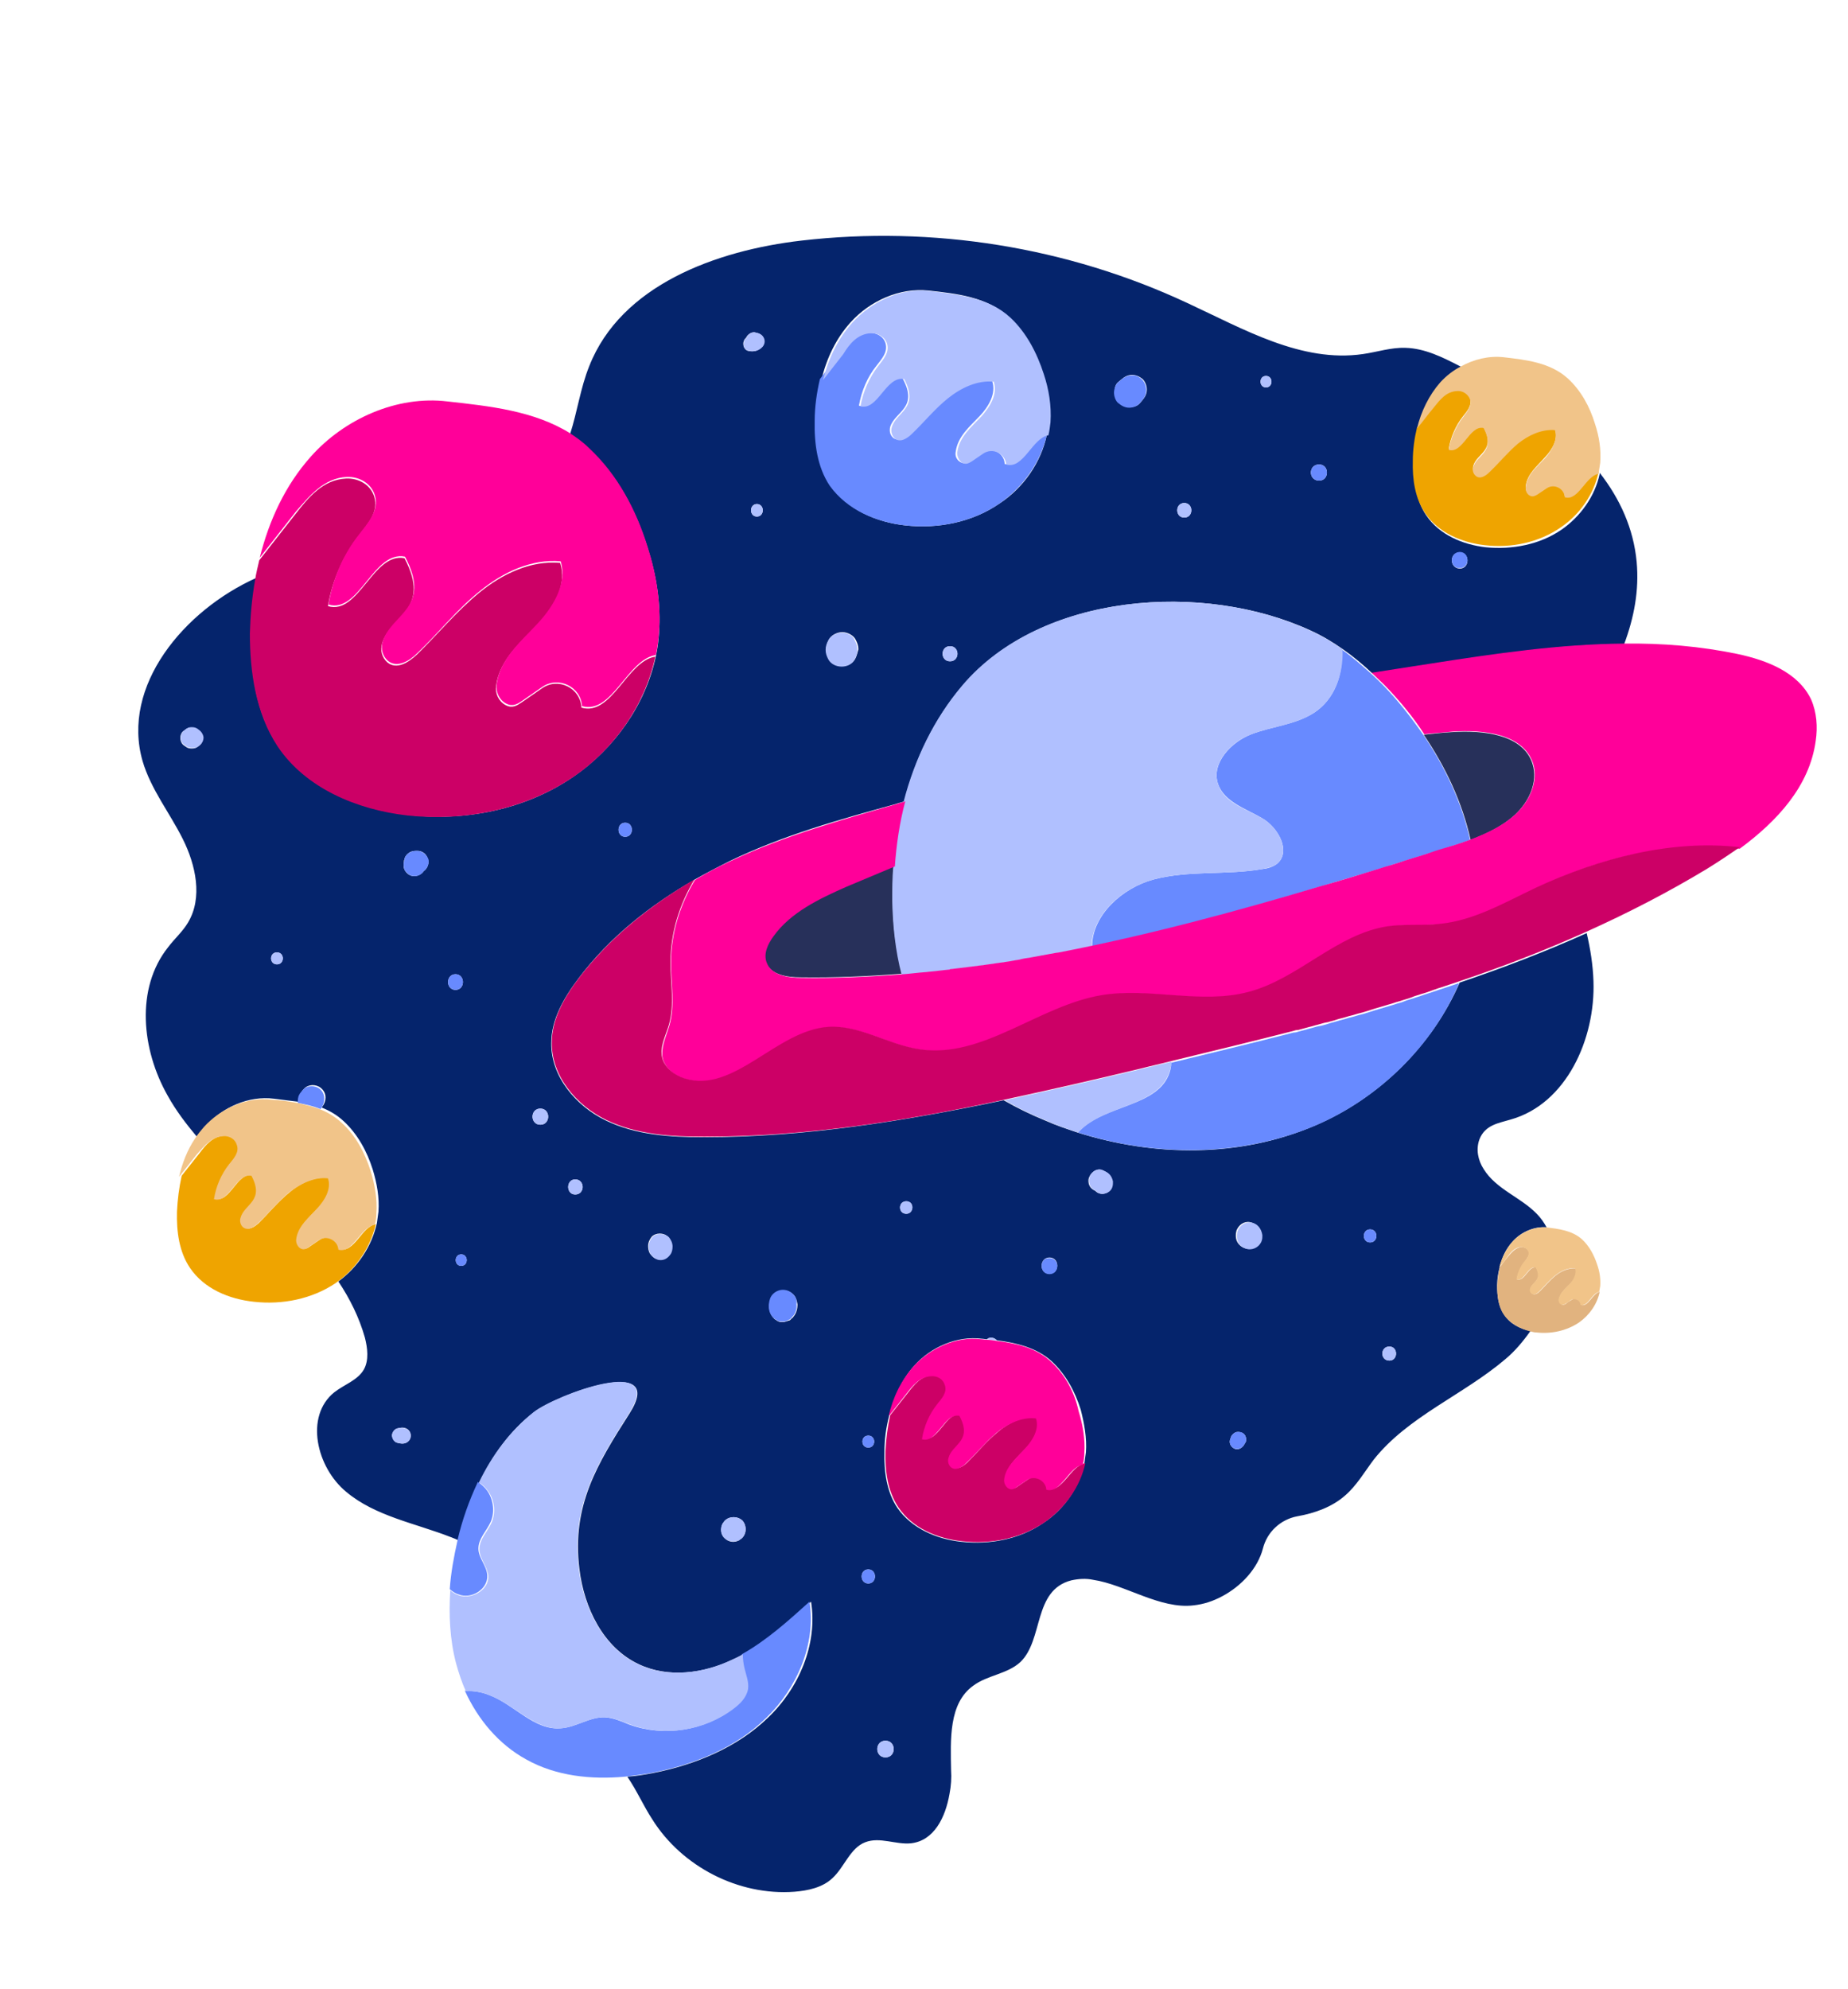 <?xml version="1.0" encoding="utf-8"?>
<!-- Generator: Adobe Illustrator 19.0.0, SVG Export Plug-In . SVG Version: 6.00 Build 0)  -->
<svg version="1.1" id="Layer_1" xmlns="http://www.w3.org/2000/svg" xmlns:xlink="http://www.w3.org/1999/xlink" x="0px" y="0px"
	 viewBox="0 0 355 382" style="enable-background:new 0 0 355 382;" xml:space="preserve">
<style type="text/css">
	.st0{fill:#27305A;}
	.st1{fill:#05246C;}
	.st2{fill:#B0C0FF;}
	.st3{fill:#688AFF;}
	.st4{fill:#FF0099;}
	.st5{fill:#CC0066;}
	.st6{fill:#E1B37F;}
	.st7{fill:#F1C489;}
	.st8{fill:#EFA400;}
</style>
<g id="XMLID_107_">
	<path id="XMLID_100_" class="st0" d="M291,156.5c2.7-2.5,4.5-6.3,3.4-9.8c-1.8-5.7-9.5-6.5-15.5-6.1c-1.8,0.1-3.6,0.3-5.4,0.5
		c4.2,6.2,7.4,13,9,20.2C285.6,160.1,288.6,158.7,291,156.5z"/>
	<path id="XMLID_99_" class="st0" d="M264.9,166.8c-3.5,1.1-7.1,2.2-10.6,3.2C257.8,169,261.4,167.9,264.9,166.8z"/>
	<path id="XMLID_98_" class="st0" d="M203.4,182.9c17-3.2,33.8-7.8,50.5-12.8c-14.6,4.3-29.2,8.4-44,11.5
		C207.7,182.1,205.5,182.5,203.4,182.9z"/>
	<path id="XMLID_97_" class="st0" d="M195.7,184.3c-0.8,0.1-1.6,0.3-2.4,0.4C194.1,184.5,194.9,184.4,195.7,184.3z"/>
	<path id="XMLID_96_" class="st0" d="M269.4,165.4c-0.8,0.3-1.6,0.5-2.5,0.8C267.8,165.9,268.6,165.7,269.4,165.4z"/>
	<path id="XMLID_95_" class="st0" d="M189.1,185.3c-0.5,0.1-1,0.1-1.5,0.2C188.1,185.4,188.6,185.4,189.1,185.3z"/>
	<path id="XMLID_94_" class="st0" d="M202.7,183c-1.6,0.3-3.3,0.6-4.9,0.9C199.4,183.7,201,183.4,202.7,183z"/>
	<path id="XMLID_93_" class="st0" d="M171.7,166.3c-3.1,1.3-6.2,2.5-9.3,3.9c-5.3,2.3-10.7,4.9-14,9.5c-1.1,1.5-1.9,3.4-1.3,5.1
		c0.9,2.4,4.1,2.9,6.7,2.9c6.5,0.1,13-0.2,19.5-0.7c-1.2-4.6-1.8-9.4-1.8-14.2C171.5,170.7,171.5,168.5,171.7,166.3z"/>
	<path id="XMLID_166_" class="st1" d="M252.5,216.2c-14.3,6.1-30.6,6-45.5,1.3c-2.1-0.7-4.2-1.4-6.2-2.3c-2.7-1.1-5.4-2.4-8-3.9
		c-19,4-38.2,7.1-57.6,7.1c-6.4,0-13-0.4-18.8-3.2c-5.8-2.8-10.6-8.5-10.5-14.9c0-4.6,2.5-8.8,5.3-12.5c5.9-7.8,13.6-13.9,22.1-18.8
		c2.3-1.3,4.6-2.5,7-3.7c10.2-4.9,20.9-7.9,31.8-10.9c0.5-0.2,1.1-0.3,1.6-0.5c2.1-8.1,5.7-15.8,11.2-22.2
		c15.1-17.9,46.3-20.1,66.9-10.6c2.2,1,4.2,2.2,6.2,3.6c2,1.4,3.8,2.9,5.6,4.6c3.9-0.6,7.8-1.2,11.6-1.8c12.2-1.9,24.5-3.7,36.8-3.8
		c1.9-5.1,2.9-10.3,2.4-15.8c-0.6-6.4-3.2-12.1-7.1-17.1c0,0.1,0,0.1,0,0.2c-0.9,4.3-3.7,8.2-7.3,10.7c-4.2,2.9-9.5,3.9-14.6,3.4
		c-4.4-0.5-8.9-2.4-11.4-6.1c-2-2.9-2.4-6.6-2.4-10.1c0-2.1,0.3-4.3,0.8-6.4c0.8-3.3,2.2-6.4,4.5-8.9c1.1-1.2,2.4-2.3,3.9-3.1
		c-0.1-0.1-0.3-0.1-0.4-0.2c-3.3-1.7-6.7-3.4-10.4-3.5c-2.8-0.1-5.4,0.8-8.2,1.2c-11.8,1.7-22.9-4.8-33.7-9.8
		C205,47.4,179.1,43.3,154,46.2c-16.5,1.9-34.7,8.6-40.8,24.1c-1.7,4.2-2.3,8.8-3.7,13.1c1.3,0.8,2.5,1.7,3.6,2.8
		c5.5,5,9.1,11.9,11.3,19c1.7,5.3,2.6,10.9,2.2,16.4c-0.1,1.5-0.3,3-0.6,4.4c-2,9.4-8,17.8-15.9,23.2c-9.2,6.3-20.8,8.6-31.8,7.3
		c-9.7-1.1-19.5-5.2-24.9-13.3c-4.3-6.3-5.3-14.3-5.2-22c0.1-3.4,0.4-6.8,1-10.2c-13.8,6.2-26,20.7-21.8,35.2
		c1.6,5.4,5.2,9.9,7.7,14.9c2.5,5,3.9,11.3,1,16.1c-1,1.7-2.6,3.1-3.8,4.7c-6.3,7.9-5.1,19.7-0.1,28.5c1.6,2.9,3.6,5.5,5.7,8
		c0.5-0.8,1.1-1.5,1.7-2.2c3.2-3.6,8.2-5.8,13-5.2c1.6,0.2,3.2,0.4,4.8,0.6c-0.1-0.5,0-1.1,0.3-1.6c0.2-0.3,0.4-0.6,0.7-0.9
		c0.8-0.9,2.3-0.9,3.2-0.2c1,0.8,1.2,2,0.6,3.2c-0.1,0.2-0.3,0.4-0.4,0.6c1.5,0.6,2.9,1.4,4.2,2.6c2.7,2.5,4.5,5.8,5.6,9.3
		c0.8,2.6,1.3,5.4,1.1,8.1c-0.1,0.7-0.2,1.5-0.3,2.2c-1,4.5-3.7,8.5-7.4,11.2c2.2,3.3,4,6.9,5.1,10.8c0.5,2,0.8,4.3-0.2,6.1
		c-1.2,2.1-3.8,2.9-5.7,4.4c-5.7,4.6-3.4,14.4,2.3,19.1c5.6,4.7,13.2,6,20.1,8.7c0.5,0.2,1.1,0.4,1.6,0.7c0,0,0,0,0-0.1
		c0.9-3.8,2.2-7.6,3.9-11.1c2.5-5.2,5.9-10,10.5-13.5c4.2-3.3,25.7-11.3,18.3,0.3c-6.2,9.7-11.1,17.7-9.6,29.8
		c0.9,7.5,4.6,15.1,11.4,18.3c5.7,2.7,12.5,1.8,18.1-0.9c0.7-0.3,1.4-0.7,2-1c4.8-2.7,8.9-6.4,13-10.1c1.3,8.1-2.3,16.6-8.3,22.3
		c-5.9,5.7-13.9,9-22,10.6c-1.6,0.3-3.3,0.6-5,0.7c1.8,2.6,3.1,5.6,4.8,8.2c5.7,9.1,16.6,14.7,27.3,13.9c2.6-0.2,5.4-0.8,7.3-2.6
		c2.3-2.1,3.4-5.8,6.3-6.9c2.8-1.1,5.9,0.5,8.8,0.2c4.4-0.5,6.6-4.9,7.4-9.5c0.3-1.5,0.4-3.1,0.3-4.5c-0.1-5.9-0.5-12.9,4.3-16.3
		c2.7-2,6.5-2.2,9-4.5c4.5-4.3,2.4-13.8,9.8-15.7c1.4-0.3,2.8-0.4,4.2-0.1c6.1,0.9,12.9,5.7,19.3,4.9c1.9-0.2,3.7-0.8,5.4-1.7
		c3.8-2,6.9-5.4,7.9-9.2c0.8-3.2,3.4-5.6,6.6-6.2c3.4-0.6,6.7-1.8,9.2-4c2.2-1.9,3.7-4.5,5.5-6.9c6.6-8.3,17.2-12.4,25.3-19.3
		c1.8-1.5,3.4-3.4,4.8-5.4c-2-0.4-4-1.4-5.1-3.2c-1.1-1.6-1.3-3.6-1.3-5.6c0-1.2,0.2-2.4,0.5-3.5c0.4-1.8,1.2-3.5,2.5-4.9
		c1.6-1.8,4.1-2.9,6.5-2.7c-0.5-0.9-1.1-1.8-1.9-2.6c-3.1-3.2-7.8-4.7-10.2-8.6c-1.1-1.7-1.5-3.8-0.8-5.7c1.1-2.8,3.7-3.1,6-3.8
		c10.7-3,16.3-15.5,15.9-26.6c-0.1-3.1-0.6-6.2-1.3-9.2c-8,3.6-16.1,6.7-24.4,9.5C275.1,200.9,264.8,211,252.5,216.2z M280.4,106.1
		c2,0,2,3.1,0,3.1C278.4,109.1,278.4,106.1,280.4,106.1z M253.4,89.2c2,0,2,3.1,0,3.1C251.3,92.3,251.3,89.2,253.4,89.2z
		 M243.2,72.2c1.4,0,1.4,2.2,0,2.2C241.8,74.4,241.8,72.2,243.2,72.2z M227.5,96.6c1.8,0,1.8,2.8,0,2.8
		C225.7,99.4,225.7,96.6,227.5,96.6z M164.3,126.5c-1,1.9-4.2,1.9-5.1,0c-0.3-0.6-0.5-1.1-0.5-1.8c0-0.7,0.2-1.2,0.5-1.8
		c0.4-0.9,1.6-1.5,2.6-1.5c1,0,2.2,0.6,2.6,1.5c0.3,0.6,0.5,1.1,0.5,1.8C164.7,125.4,164.6,125.9,164.3,126.5z M182.5,127
		c-1.9,0-1.9-2.9,0-2.9C184.4,124.1,184.4,127,182.5,127z M214.9,73.3c0.2-0.2,0.4-0.3,0.6-0.5c0.6-0.5,1.2-0.8,2-0.8
		c0.7,0,1.4,0.3,2,0.8c0.5,0.5,0.8,1.3,0.8,2c0,0.8-0.3,1.4-0.8,2c-0.2,0.2-0.3,0.4-0.5,0.6c-0.5,0.6-1.3,0.8-2,0.8
		c-0.8,0-1.5-0.3-2-0.8c-0.5-0.5-0.8-1.3-0.8-2C214,74.7,214.3,73.7,214.9,73.3z M156.8,80.9c0.1-2.7,0.4-5.4,1-8
		c1-4.1,2.8-7.9,5.6-11c3.7-4.1,9.4-6.7,15-6.1c5.4,0.6,11.2,1.2,15.4,5.1c3.1,2.9,5.2,6.8,6.4,10.8c0.9,3,1.5,6.2,1.3,9.3
		c-0.1,0.8-0.2,1.7-0.4,2.5c-1.1,5.3-4.5,10.2-9.1,13.2c-5.2,3.6-11.8,4.9-18.1,4.2c-5.5-0.6-11.1-3-14.2-7.6
		C157.3,89.8,156.7,85.2,156.8,80.9z M145.4,99.2c-1.5,0-1.5-2.4,0-2.4C146.9,96.8,146.9,99.2,145.4,99.2z M142.8,65.8
		c0.1-0.4,0.2-0.7,0.5-0.9c0.3-0.7,1.2-1.3,1.9-1c0.1,0,0.2,0.1,0.4,0.1c1.2,0.4,1.6,1.8,0.7,2.7c-0.7,0.7-1.6,0.9-2.5,0.7
		C143.1,67.3,142.7,66.5,142.8,65.8z M120.1,158c1.7,0,1.7,2.7,0,2.7C118.4,160.7,118.4,158,120.1,158z M38,143.4
		C38,143.4,38,143.5,38,143.4c-0.5,0.4-1.2,0.4-1.7,0.3c-0.4-0.1-0.6-0.3-0.9-0.5c-1-0.6-1-2.4,0-2.9c0.2-0.2,0.5-0.4,0.8-0.5
		c0.4-0.1,1.2-0.1,1.6,0.2c0,0,0.1,0,0.1,0.1c0.6,0.4,1,0.9,1,1.7C39,142.5,38.6,143,38,143.4z M53.2,185.2c-1.5,0-1.5-2.3,0-2.3
		C54.7,182.9,54.7,185.2,53.2,185.2z M76.9,277.2c-0.2,0-0.4-0.1-0.5-0.1c-0.6-0.1-1-0.8-1.1-1.4c0-0.6,0.5-1.3,1.1-1.4
		c0.2,0,0.4-0.1,0.5-0.1c1-0.2,2,0.4,2,1.5C78.9,276.8,77.9,277.4,76.9,277.2z M81.4,167.3c-0.5,0.7-1.4,1.1-2.3,0.9
		c-0.5-0.1-1-0.5-1.3-1c-0.3-0.5-0.3-1.1-0.2-1.7c0-0.2,0-0.3,0.1-0.5c0.1-0.7,0.9-1.4,1.5-1.5c0.3-0.1,0.7-0.1,1-0.1
		c1,0,1.8,0.7,2,1.6C82.5,165.8,82.1,166.8,81.4,167.3z M87.5,187.1c1.9,0,1.9,3,0,3C85.6,190.1,85.6,187.1,87.5,187.1z M88.6,243.1
		c-1.4,0-1.4-2.2,0-2.2C90,240.9,90,243.1,88.6,243.1z M103.8,216c-2,0-2-3.1,0-3.1C105.8,212.9,105.8,216,103.8,216z M110.5,229.4
		c-1.8,0-1.8-2.9,0-2.9C112.4,226.5,112.4,229.4,110.5,229.4z M128.7,240.8c-0.5,0.6-1.1,1.1-1.9,1.1c-0.8,0-1.4-0.4-1.9-1.1
		c-0.3-0.4-0.4-1-0.4-1.5c0-0.7,0.3-1.3,0.7-1.8c0.8-0.8,2.3-0.8,3.1,0c0.4,0.5,0.7,1.1,0.7,1.8C129.1,239.9,129,240.4,128.7,240.8z
		 M142.1,295.7c0,0-0.1,0-0.1,0.1c-0.9,0.5-2,0.4-2.8-0.4c-0.8-0.7-0.8-1.9-0.4-2.8l0.1-0.1c0.7-1.3,2.6-1.5,3.7-0.5
		C143.6,293.1,143.4,295,142.1,295.7z M152.4,252.9c-0.1,0.1-0.1,0.2-0.2,0.2c0,0,0,0,0,0c-0.1,0.1-0.1,0.1-0.2,0.2
		c-0.1,0.1-0.1,0.1-0.2,0.2c-0.1,0.1-0.2,0.1-0.3,0.1c-0.1,0-0.1,0.1-0.2,0.1c-0.1,0-0.2,0-0.3,0.1c-0.1,0-0.2,0-0.3,0.1
		c-0.1,0-0.2,0-0.2,0c-0.1,0-0.2,0-0.3,0c-0.1,0-0.1,0-0.2,0c-0.1,0-0.2,0-0.4-0.1c-0.1,0-0.1-0.1-0.2-0.1c-0.1,0-0.2-0.1-0.3-0.2
		c-0.1,0-0.1-0.1-0.2-0.1c-0.1-0.1-0.2-0.1-0.2-0.2c0,0,0,0,0,0c-0.1-0.1-0.1-0.1-0.2-0.2c-0.6-0.7-0.8-1.6-0.7-2.5
		c0.1-0.7,0.3-1.3,0.8-1.9c0.5-0.5,1.2-0.7,1.9-0.8c0.7,0,1.4,0.3,1.9,0.8c0.5,0.5,0.7,1.2,0.8,1.9
		C153.2,251.3,153,252.2,152.4,252.9z M166.8,275.7c1.5,0,1.5,2.3,0,2.3C165.3,278,165.3,275.7,166.8,275.7z M166.8,304.1
		c-1.7,0-1.7-2.7,0-2.7C168.5,301.4,168.5,304.1,166.8,304.1z M201.6,241.5c2,0,2,3.1,0,3.1C199.6,244.7,199.6,241.5,201.6,241.5z
		 M174.1,230.7c1.6,0,1.5,2.4,0,2.4C172.5,233.1,172.5,230.7,174.1,230.7z M170.1,337.5c-2.1,0-2.1-3.2,0-3.2
		C172.2,334.3,172.2,337.5,170.1,337.5z M208.6,278.9c-0.1,0.7-0.2,1.5-0.3,2.2c-1,4.6-3.9,8.8-7.9,11.4c-4.5,3.1-10.2,4.2-15.7,3.6
		c-4.8-0.5-9.6-2.6-12.3-6.5c-2.1-3.1-2.6-7.1-2.5-10.8c0-2.3,0.3-4.6,0.9-6.9c0.9-3.5,2.4-6.9,4.8-9.6c3.2-3.6,8.2-5.8,13-5.2
		c0.3,0,0.7,0.1,1,0.1c0.2-0.2,0.5-0.3,0.8-0.3c0.5,0,0.8,0.2,1.1,0.5c3.8,0.5,7.6,1.4,10.5,4c2.7,2.5,4.5,5.8,5.6,9.3
		C208.3,273.4,208.8,276.2,208.6,278.9z M213.6,227.9c-0.3,1.3-2.2,1.9-3.2,0.8c0,0,0,0,0,0c-0.9-0.4-1.4-1.1-1.3-2.2
		c0.2-1.1,1.4-2.2,2.6-1.8c0.1,0.1,0.3,0.1,0.4,0.2c0.9,0.4,1.4,1,1.5,2C213.7,227.2,213.7,227.6,213.6,227.9z M239.2,277.1
		c-0.1,0.2-0.2,0.3-0.3,0.5c-0.5,0.7-1.4,1-2.1,0.4c-0.6-0.5-0.7-1.2-0.4-1.8c0.1-0.5,0.5-0.9,0.9-1.1c0.2-0.1,0.4-0.1,0.7-0.1
		c0.5,0.1,0.9,0.2,1.2,0.7C239.4,276.1,239.5,276.7,239.2,277.1z M242.2,238.1c-0.3,1.2-1.5,1.9-2.7,1.7c-1.2-0.2-2.1-1.2-2.1-2.4
		c0,0,0,0,0,0c0-0.3,0-0.6,0.1-0.9c0,0,0,0,0-0.1c0,0,0,0,0,0c0,0,0,0,0,0c0.4-1.1,1.4-1.9,2.6-1.7c1.2,0.2,2.1,1.2,2.1,2.4
		C242.4,237.5,242.3,237.8,242.2,238.1z M263.2,238.6c-1.6,0-1.6-2.5,0-2.5C264.8,236.1,264.8,238.6,263.2,238.6z M266.9,261.3
		c-1.8,0-1.8-2.7,0-2.7C268.6,258.6,268.6,261.3,266.9,261.3z"/>
	<path id="XMLID_58_" class="st2" d="M207.1,217.5c0.1-0.1,0.1-0.1,0.2-0.2c4.9-5.2,15.3-4.7,17.4-11.6c0.2-0.6,0.3-1.2,0.3-1.8
		c-1.9,0.5-3.8,0.9-5.7,1.4c-8.7,2.1-17.5,4.1-26.3,6c2.6,1.5,5.2,2.8,8,3.9C202.9,216.1,205,216.8,207.1,217.5z"/>
	<path id="XMLID_57_" class="st3" d="M207.3,217.3c-0.1,0.1-0.1,0.1-0.2,0.2c14.8,4.7,31.2,4.7,45.5-1.3
		c12.2-5.2,22.6-15.3,27.7-27.4c-1.2,0.4-2.4,0.8-3.6,1.2c-0.4,0.1-0.8,0.3-1.2,0.4c-0.8,0.3-1.6,0.5-2.4,0.8
		c-0.5,0.2-1,0.3-1.5,0.5c-0.7,0.2-1.4,0.4-2.1,0.7c-0.5,0.2-1.1,0.3-1.6,0.5c-0.7,0.2-1.3,0.4-2,0.6c-0.6,0.2-1.1,0.3-1.7,0.5
		c-0.6,0.2-1.3,0.4-1.9,0.6c-0.6,0.2-1.2,0.3-1.8,0.5c-0.6,0.2-1.2,0.3-1.8,0.5c-0.6,0.2-1.2,0.3-1.8,0.5c-0.6,0.2-1.2,0.3-1.7,0.5
		c-0.7,0.2-1.3,0.4-2,0.5c-0.5,0.1-1,0.3-1.5,0.4c-0.7,0.2-1.5,0.4-2.2,0.6c-0.3,0.1-0.6,0.2-1,0.2c-7.8,2-15.7,3.9-23.5,5.8
		c0,0.6-0.1,1.2-0.3,1.8C222.6,212.6,212.2,212.1,207.3,217.3z"/>
	<path id="XMLID_56_" class="st3" d="M252.4,136.9c-3.6,2.3-8.1,2.6-12,4.1s-7.8,5.6-6.4,9.6c1.2,3.4,5.3,4.7,8.4,6.5
		c3.2,1.8,5.7,6.5,2.9,8.8c-0.8,0.6-1.8,0.9-2.8,1c-6.9,1.2-14.1,0.2-20.9,2c-6,1.6-11.8,6.9-11.8,12.8c14.8-3.1,29.5-7.1,44-11.5
		c0.1,0,0.3-0.1,0.4-0.1c3.5-1.1,7.1-2.1,10.6-3.2c0.7-0.2,1.4-0.4,2-0.6c0.8-0.3,1.6-0.5,2.5-0.8c1.5-0.5,3-0.9,4.5-1.4
		c0.1,0,0.2-0.1,0.3-0.1c1.4-0.4,2.7-0.8,4.1-1.3c1.4-0.4,2.8-0.9,4.2-1.4c-1.6-7.2-4.8-14-9-20.2c-2.3-3.3-4.8-6.5-7.6-9.4
		c-0.8-0.8-1.6-1.6-2.5-2.4c-1.8-1.6-3.6-3.2-5.6-4.6C258.1,129.5,256.4,134.3,252.4,136.9z"/>
	<path id="XMLID_55_" class="st2" d="M221.6,168.9c6.8-1.8,14-0.8,20.9-2c1-0.2,2-0.4,2.8-1c2.8-2.3,0.3-7-2.9-8.8
		c-3.2-1.8-7.3-3-8.4-6.5c-1.4-4,2.4-8.1,6.4-9.6s8.5-1.8,12-4.1c4-2.6,5.7-7.4,5.5-12.2c-2-1.4-4-2.6-6.2-3.6
		c-20.5-9.5-51.8-7.3-66.9,10.6c-5.4,6.4-9.1,14.1-11.2,22.2c-1,4.1-1.7,8.3-2,12.5c-0.2,2.2-0.2,4.4-0.2,6.6
		c0.1,4.8,0.6,9.6,1.8,14.2c1.4-0.1,2.8-0.2,4.2-0.4c0.3,0,0.7-0.1,1-0.1c1.2-0.1,2.5-0.3,3.7-0.4c0.1,0,0.3,0,0.4-0.1
		c1.6-0.2,3.3-0.4,4.9-0.6c0.5-0.1,1-0.1,1.5-0.2c1.4-0.2,2.8-0.4,4.2-0.6c0.8-0.1,1.6-0.3,2.4-0.4c0.7-0.1,1.4-0.2,2.1-0.4
		c1.6-0.3,3.3-0.6,4.9-0.9c0.2,0,0.5-0.1,0.7-0.1c2.2-0.4,4.3-0.8,6.5-1.3C209.8,175.7,215.6,170.5,221.6,168.9z"/>
	<path id="XMLID_54_" class="st4" d="M347.9,134.3c-2.5-5.2-8.5-7.5-14.1-8.7c-7.2-1.5-14.5-2.1-21.9-2c-12.3,0.1-24.6,1.9-36.8,3.8
		c-3.8,0.6-7.7,1.2-11.6,1.8c0.8,0.8,1.7,1.6,2.5,2.4c2.8,2.9,5.4,6,7.6,9.4c1.8-0.2,3.6-0.3,5.4-0.5c6-0.4,13.6,0.4,15.5,6.1
		c1.1,3.5-0.7,7.3-3.4,9.8c-2.4,2.2-5.4,3.6-8.5,4.8c-1.4,0.5-2.8,1-4.2,1.4c-1.4,0.4-2.7,0.8-4.1,1.3c-0.1,0-0.2,0.1-0.3,0.1
		c-1.5,0.5-3,0.9-4.5,1.4c-0.8,0.3-1.6,0.5-2.5,0.8c-0.7,0.2-1.4,0.4-2,0.6c-3.5,1.1-7.1,2.2-10.6,3.2c-0.1,0-0.3,0.1-0.4,0.1
		c-16.7,5-33.5,9.5-50.5,12.8c-0.2,0-0.5,0.1-0.7,0.1c-1.6,0.3-3.3,0.6-4.9,0.9c-0.7,0.1-1.4,0.2-2.1,0.4c-0.8,0.1-1.6,0.3-2.4,0.4
		c-1.4,0.2-2.8,0.4-4.2,0.6c-0.5,0.1-1,0.1-1.5,0.2c-1.6,0.2-3.3,0.4-4.9,0.6c-0.1,0-0.3,0-0.4,0.1c-1.2,0.1-2.5,0.3-3.7,0.4
		c-0.3,0-0.7,0.1-1,0.1c-1.4,0.1-2.8,0.3-4.2,0.4c-6.5,0.5-13,0.8-19.5,0.7c-2.6,0-5.8-0.5-6.7-2.9c-0.7-1.7,0.2-3.6,1.3-5.1
		c3.3-4.6,8.8-7.2,14-9.5c3.1-1.3,6.2-2.6,9.3-3.9c0.3-4.2,0.9-8.4,2-12.5c-0.5,0.2-1.1,0.3-1.6,0.5c-10.8,3.1-21.6,6.1-31.8,10.9
		c-2.4,1.1-4.7,2.3-7,3.7c-2.9,4.8-4.6,10.3-4.6,15.9c0,4,0.8,8.2-0.3,12c-0.6,2.1-1.7,4.2-1.3,6.3c0.5,2,2.3,3.4,4.3,4
		c9.6,3,17.6-9.2,27.6-9.9c6-0.4,11.5,3.4,17.5,4.3c12.2,1.9,22.9-8.4,35.1-10.4c9.3-1.5,19,1.8,28.1-0.6
		c9.6-2.5,16.9-11.1,26.7-12.6c3.4-0.5,6.9-0.2,10.3-0.5c6.5-0.7,12.3-4.1,18.2-6.9c12.1-5.8,26.1-9.3,39.1-7.6
		c7.2-5.3,13.4-12,14.6-20.7C349.2,139.6,349,136.8,347.9,134.3z"/>
	<path id="XMLID_53_" class="st5" d="M295,170.5c-5.9,2.8-11.7,6.2-18.2,6.9c-3.4,0.4-6.9,0-10.3,0.5c-9.8,1.5-17.1,10.1-26.7,12.6
		c-9.1,2.4-18.8-0.9-28.1,0.6c-12.2,2-22.9,12.3-35.1,10.4c-6-0.9-11.5-4.7-17.5-4.3c-10,0.7-18.1,12.9-27.6,9.9
		c-1.9-0.6-3.8-2-4.3-4c-0.5-2.1,0.7-4.2,1.3-6.3c1.1-3.9,0.3-8,0.3-12c0-5.6,1.7-11.1,4.6-15.9c-8.4,4.9-16.1,11-22.1,18.8
		c-2.8,3.7-5.3,7.9-5.3,12.5c-0.1,6.4,4.7,12.1,10.5,14.9c5.8,2.8,12.4,3.2,18.8,3.2c19.4,0,38.6-3,57.6-7.1
		c8.8-1.9,17.6-3.9,26.3-6c1.9-0.5,3.8-0.9,5.7-1.4c7.8-1.9,15.7-3.8,23.5-5.8c0.3-0.1,0.6-0.2,1-0.2c0.7-0.2,1.5-0.4,2.2-0.6
		c0.5-0.1,1-0.3,1.5-0.4c0.7-0.2,1.3-0.4,2-0.5c0.6-0.2,1.2-0.3,1.7-0.5c0.6-0.2,1.2-0.3,1.8-0.5c0.6-0.2,1.2-0.3,1.8-0.5
		c0.6-0.2,1.2-0.3,1.8-0.5c0.6-0.2,1.3-0.4,1.9-0.6c0.6-0.2,1.1-0.3,1.7-0.5c0.7-0.2,1.3-0.4,2-0.6c0.5-0.2,1.1-0.3,1.6-0.5
		c0.7-0.2,1.4-0.4,2.1-0.7c0.5-0.2,1-0.3,1.5-0.5c0.8-0.2,1.6-0.5,2.4-0.8c0.4-0.1,0.8-0.3,1.2-0.4c1.2-0.4,2.4-0.8,3.6-1.2
		c8.3-2.8,16.4-5.9,24.4-9.5c8-3.6,15.8-7.6,23.4-12.2c2.1-1.3,4.2-2.7,6.2-4.1C321.1,161.2,307.2,164.8,295,170.5z"/>
	<path id="XMLID_52_" class="st3" d="M93.6,302.5c-0.1-1.8-1.7-3.3-1.7-5.1c0-1.9,1.5-3.3,2.3-5c0.9-1.9,0.6-4.4-0.6-6.1
		c-0.5-0.7-1.1-1.2-1.8-1.7c-1.7,3.6-3,7.3-3.9,11.1c0,0,0,0,0,0.1c-0.7,3.1-1.3,6.3-1.5,9.4c0.5,0.4,1,0.8,1.7,1
		C90.5,307.2,93.8,305.2,93.6,302.5z"/>
	<path id="XMLID_51_" class="st3" d="M147.2,329.9c5.9-5.7,9.6-14.2,8.3-22.3c-4.1,3.7-8.2,7.4-13,10.1c0,0.9,0.1,1.8,0.3,2.6
		c0.3,1.4,0.9,2.7,0.7,4.1c-0.3,1.5-1.4,2.7-2.7,3.7c-5.5,4.3-13.3,5.5-19.9,3.1c-1.5-0.6-3-1.3-4.7-1.4c-2.9-0.1-5.5,1.9-8.4,2.1
		c-5.2,0.5-9-4.6-13.9-6.4c-1.5-0.6-3.1-0.8-4.6-0.8c2.5,5.5,6.5,10.3,11.8,13.2c5.7,3.2,12.5,3.9,19,3.3c1.7-0.2,3.3-0.4,5-0.7
		C133.3,338.9,141.3,335.7,147.2,329.9z"/>
	<path id="XMLID_50_" class="st2" d="M108,331.9c2.9-0.3,5.5-2.3,8.4-2.1c1.6,0.1,3.1,0.8,4.7,1.4c6.6,2.4,14.3,1.2,19.9-3.1
		c1.2-0.9,2.4-2.1,2.7-3.7c0.2-1.4-0.4-2.8-0.7-4.1c-0.2-0.9-0.3-1.7-0.3-2.6c-0.7,0.4-1.3,0.7-2,1c-5.6,2.7-12.5,3.6-18.1,0.9
		c-6.8-3.2-10.5-10.9-11.4-18.3c-1.5-12.1,3.4-20.1,9.6-29.8c7.4-11.7-14.1-3.6-18.3-0.3c-4.5,3.6-8,8.3-10.5,13.5
		c0.7,0.4,1.3,1,1.8,1.7c1.2,1.7,1.5,4.1,0.6,6.1c-0.8,1.7-2.3,3.1-2.3,5c0,1.8,1.5,3.3,1.7,5.1c0.2,2.7-3.1,4.6-5.6,3.8
		c-0.6-0.2-1.2-0.5-1.7-1c-0.3,4.7-0.1,9.4,1.1,14c0.5,1.8,1.1,3.7,1.9,5.4c1.6-0.1,3.2,0.2,4.6,0.8
		C98.9,327.4,102.8,332.4,108,331.9z"/>
	<path id="XMLID_49_" class="st5" d="M53.3,143.3c5.4,8.1,15.3,12.2,24.9,13.3c11,1.2,22.6-1.1,31.8-7.3c8-5.4,13.9-13.9,15.9-23.2
		c-5.4,0.8-8.4,11.5-14.2,9.8v0c-0.2-3.8-4.5-5.9-7.6-3.7c-1.3,0.9-2.6,1.8-3.9,2.7c-0.9,0.6-1.8,1.2-3.1,0.5
		c-1.3-0.7-2-2.2-1.8-3.7c0.7-5.1,4.8-8.4,8.1-11.9c3-3.2,5.6-7.5,4.2-11.7c-5.6-0.5-11.1,2.1-15.5,5.7c-4.4,3.6-8,8-12,11.9
		c-1.6,1.5-3.9,3-5.7,1.5c-1-0.9-1.4-2.3-1-3.6c1.5-5.3,9.6-6.4,4.3-16.4c-6-1.2-8.8,11-14.7,9.2c0.8-4.9,2.9-9.6,5.9-13.5
		c1.7-2.2,3.9-4.6,3-7.5c-0.7-2.3-3-3.6-5.4-3.5c-4.5,0.2-7.3,3.7-9.8,6.9c-2.3,2.9-4.6,5.9-6.9,8.8c-0.3,1.3-0.6,2.5-0.8,3.8
		c-0.6,3.4-0.9,6.8-1,10.2C48,129,49.1,136.9,53.3,143.3z"/>
	<path id="XMLID_48_" class="st4" d="M66.6,91.6c2.4-0.1,4.7,1.2,5.4,3.5c0.9,2.9-1.3,5.3-3,7.5c-3.1,3.9-5.1,8.6-5.9,13.5
		c5.9,1.8,8.6-10.4,14.7-9.2c5.3,10-2.8,11-4.3,16.4c-0.4,1.3,0,2.7,1,3.6c1.8,1.5,4.2,0,5.7-1.5c4.1-3.9,7.6-8.4,12-11.9
		c4.4-3.6,9.9-6.2,15.5-5.7c1.3,4.1-1.3,8.5-4.2,11.7c-3.3,3.6-7.4,6.9-8.1,11.9c-0.2,1.5,0.5,3,1.8,3.7c1.3,0.7,2.2,0.1,3.1-0.5
		c1.3-0.9,2.6-1.8,3.9-2.7c3.1-2.1,7.4,0,7.6,3.7v0c5.8,1.7,8.7-9,14.2-9.8c0.3-1.4,0.5-2.9,0.6-4.4c0.4-5.5-0.5-11.1-2.2-16.4
		c-2.2-7.1-5.8-13.9-11.3-19c-1.1-1.1-2.4-2-3.6-2.8c-6.9-4.3-15.4-5.2-23.5-6.1c-9.8-1.2-19.9,3.4-26.3,10.6
		c-4.9,5.5-8,12.2-9.8,19.4c2.3-2.9,4.6-5.9,6.9-8.8C59.4,95.3,62.2,91.8,66.6,91.6z"/>
	<path id="XMLID_47_" class="st3" d="M216.9,78.3c0.7,0,1.6-0.3,2-0.8c0.2-0.2,0.3-0.4,0.5-0.6c0.5-0.6,0.8-1.2,0.8-2
		c0-0.7-0.3-1.5-0.8-2c-0.5-0.5-1.2-0.9-2-0.8c-0.8,0-1.4,0.3-2,0.8c-0.2,0.2-0.4,0.3-0.6,0.5c-0.5,0.4-0.8,1.4-0.8,2
		c0,0.7,0.3,1.6,0.8,2C215.4,77.9,216.1,78.3,216.9,78.3z"/>
	<path id="XMLID_46_" class="st3" d="M253.4,92.3c2,0,2-3.1,0-3.1C251.3,89.2,251.3,92.3,253.4,92.3z"/>
	<path id="XMLID_45_" class="st3" d="M280.4,109.1c2,0,2-3.1,0-3.1C278.4,106.1,278.4,109.1,280.4,109.1z"/>
	<path id="XMLID_44_" class="st3" d="M80.2,163.4c-0.4,0-0.7,0-1,0.1c-0.7,0.2-1.4,0.8-1.5,1.5c0,0.2,0,0.3-0.1,0.5
		c-0.1,0.6-0.1,1.1,0.2,1.7c0.3,0.4,0.8,0.9,1.3,1c0.9,0.2,1.8-0.1,2.3-0.9c0.7-0.5,1.1-1.5,0.9-2.3
		C81.9,164.1,81.1,163.4,80.2,163.4z"/>
	<path id="XMLID_43_" class="st3" d="M87.5,187.1c-1.9,0-1.9,3,0,3C89.4,190.1,89.4,187.1,87.5,187.1z"/>
	<path id="XMLID_42_" class="st3" d="M120.1,160.7c1.7,0,1.7-2.7,0-2.7C118.4,158,118.4,160.7,120.1,160.7z"/>
	<path id="XMLID_41_" class="st3" d="M152.3,248.5c-0.5-0.5-1.2-0.8-1.9-0.8c-0.7,0-1.4,0.3-1.9,0.8c-0.5,0.5-0.7,1.1-0.8,1.9
		c-0.1,0.9,0.1,1.8,0.7,2.5c0.1,0.1,0.1,0.1,0.2,0.2c0,0,0,0,0,0c0.1,0.1,0.2,0.1,0.2,0.2c0.1,0,0.1,0.1,0.2,0.1
		c0.1,0.1,0.2,0.1,0.3,0.2c0.1,0,0.1,0.1,0.2,0.1c0.1,0,0.2,0.1,0.4,0.1c0.1,0,0.1,0,0.2,0c0.1,0,0.2,0,0.3,0c0.1,0,0.2,0,0.2,0
		c0.1,0,0.2,0,0.3-0.1c0.1,0,0.2,0,0.3-0.1c0.1,0,0.2-0.1,0.2-0.1c0.1,0,0.2-0.1,0.3-0.1c0.1,0,0.1-0.1,0.2-0.2
		c0.1-0.1,0.2-0.1,0.2-0.2c0,0,0,0,0,0c0.1-0.1,0.1-0.2,0.2-0.2c0.6-0.7,0.8-1.6,0.7-2.4C153.1,249.7,152.9,249.1,152.3,248.5z"/>
	<path id="XMLID_40_" class="st3" d="M166.8,278c1.5,0,1.5-2.3,0-2.3C165.3,275.7,165.3,278,166.8,278z"/>
	<path id="XMLID_39_" class="st3" d="M166.8,301.4c-1.7,0-1.7,2.7,0,2.7C168.5,304.1,168.5,301.4,166.8,301.4z"/>
	<path id="XMLID_38_" class="st3" d="M201.6,244.7c2,0,2-3.1,0-3.1C199.6,241.5,199.6,244.7,201.6,244.7z"/>
	<path id="XMLID_37_" class="st3" d="M263.2,236.1c-1.6,0-1.6,2.5,0,2.5C264.8,238.6,264.8,236.1,263.2,236.1z"/>
	<path id="XMLID_36_" class="st3" d="M238,275c-0.2,0-0.5,0-0.7,0.1c-0.4,0.2-0.8,0.6-0.9,1.1c-0.3,0.6-0.2,1.3,0.4,1.8
		c0.7,0.5,1.6,0.3,2.1-0.4c0.1-0.2,0.2-0.3,0.3-0.5c0.3-0.4,0.2-1,0-1.4C238.9,275.2,238.5,275,238,275z"/>
	<path id="XMLID_35_" class="st3" d="M62,212.3c0.5-1.1,0.4-2.4-0.6-3.2c-0.9-0.7-2.4-0.7-3.2,0.2c-0.2,0.3-0.5,0.5-0.7,0.9
		c-0.3,0.5-0.3,1.1-0.3,1.6c1.5,0.3,3,0.6,4.4,1.2C61.8,212.7,61.9,212.5,62,212.3z"/>
	<path id="XMLID_34_" class="st3" d="M88.6,240.9c-1.4,0-1.4,2.2,0,2.2C90,243.1,90,240.9,88.6,240.9z"/>
	<path id="XMLID_33_" class="st2" d="M161.7,121.5c-1,0-2.2,0.6-2.6,1.5c-0.3,0.6-0.5,1.1-0.5,1.8c0,0.7,0.2,1.2,0.5,1.8
		c1,1.9,4.2,1.9,5.1,0c0.3-0.6,0.5-1.1,0.5-1.8c0-0.7-0.2-1.2-0.5-1.8C163.9,122,162.7,121.5,161.7,121.5z"/>
	<path id="XMLID_32_" class="st2" d="M182.5,124.1c-1.9,0-1.9,2.9,0,2.9C184.4,127,184.4,124.1,182.5,124.1z"/>
	<path id="XMLID_31_" class="st2" d="M145.4,96.8c-1.5,0-1.5,2.4,0,2.4C146.9,99.2,146.9,96.8,145.4,96.8z"/>
	<path id="XMLID_30_" class="st2" d="M103.8,212.9c-2,0-2,3.1,0,3.1C105.8,216,105.8,212.9,103.8,212.9z"/>
	<path id="XMLID_29_" class="st2" d="M110.5,226.5c-1.8,0-1.8,2.9,0,2.9C112.4,229.4,112.4,226.5,110.5,226.5z"/>
	<path id="XMLID_28_" class="st2" d="M125.3,237.6c-0.4,0.5-0.7,1.1-0.7,1.8c0,0.5,0.1,1,0.4,1.5c0.5,0.6,1.1,1.1,1.9,1.1
		c0.8,0,1.4-0.4,1.9-1.1c0.3-0.4,0.4-1,0.4-1.5c0-0.7-0.3-1.3-0.7-1.8C127.6,236.8,126,236.8,125.3,237.6z"/>
	<path id="XMLID_27_" class="st2" d="M38,140C38,140,38,140,38,140c-0.5-0.4-1.2-0.4-1.7-0.3c-0.3,0.1-0.6,0.3-0.8,0.5
		c-1,0.6-1.1,2.3,0,2.9c0.2,0.2,0.5,0.4,0.9,0.5c0.5,0.1,1.2,0.1,1.6-0.2c0,0,0.1,0,0.1-0.1c0.6-0.4,1-0.9,1-1.7
		C39,140.9,38.6,140.4,38,140z"/>
	<path id="XMLID_26_" class="st2" d="M53.2,182.9c-1.5,0-1.5,2.3,0,2.3C54.7,185.2,54.7,182.9,53.2,182.9z"/>
	<path id="XMLID_25_" class="st2" d="M212.2,224.9c-0.1-0.1-0.3-0.1-0.4-0.2c-1.2-0.5-2.5,0.6-2.6,1.8c-0.1,1,0.4,1.8,1.3,2.2
		c0,0,0,0,0,0c0.9,1.1,2.9,0.5,3.2-0.8c0.1-0.3,0.1-0.6,0.1-1C213.6,225.9,213.1,225.3,212.2,224.9z"/>
	<path id="XMLID_24_" class="st2" d="M174.1,233.1c1.5,0,1.6-2.4,0-2.4C172.5,230.7,172.5,233.1,174.1,233.1z"/>
	<path id="XMLID_23_" class="st2" d="M190.4,256.9c-0.4,0-0.6,0.1-0.8,0.3c0.6,0.1,1.3,0.2,1.9,0.2
		C191.2,257.2,190.9,256.9,190.4,256.9z"/>
	<path id="XMLID_22_" class="st2" d="M138.9,292.5l-0.1,0.1c-0.5,0.9-0.4,2.1,0.4,2.8c0.8,0.7,1.8,0.8,2.8,0.4c0,0,0.1,0,0.1-0.1
		c1.3-0.7,1.5-2.6,0.5-3.7C141.5,291,139.6,291.2,138.9,292.5z"/>
	<path id="XMLID_21_" class="st2" d="M170.1,334.3c-2.1,0-2.1,3.2,0,3.2C172.2,337.5,172.2,334.3,170.1,334.3z"/>
	<path id="XMLID_20_" class="st2" d="M76.9,274.2c-0.2,0-0.4,0.1-0.5,0.1c-0.6,0.1-1.1,0.8-1.1,1.4c0,0.6,0.4,1.3,1.1,1.4
		c0.2,0,0.4,0.1,0.5,0.1c1,0.2,2-0.4,2-1.5C78.9,274.7,77.9,274.1,76.9,274.2z"/>
	<path id="XMLID_19_" class="st2" d="M240.3,234.8c-1.2-0.2-2.2,0.6-2.6,1.7c0,0,0,0,0,0c0,0,0,0,0,0c0,0,0,0,0,0.1
		c-0.1,0.3-0.1,0.6-0.1,0.9c0,0,0,0,0,0c0,1.2,0.9,2.2,2.1,2.4c1.2,0.2,2.4-0.6,2.7-1.7c0.1-0.3,0.1-0.6,0.1-1
		C242.3,235.9,241.5,234.9,240.3,234.8z"/>
	<path id="XMLID_18_" class="st2" d="M266.9,258.6c-1.8,0-1.8,2.7,0,2.7C268.6,261.3,268.6,258.6,266.9,258.6z"/>
	<path id="XMLID_17_" class="st2" d="M243.2,74.4c1.4,0,1.4-2.2,0-2.2C241.8,72.2,241.8,74.4,243.2,74.4z"/>
	<path id="XMLID_16_" class="st2" d="M227.5,99.4c1.8,0,1.8-2.8,0-2.8C225.7,96.6,225.7,99.4,227.5,99.4z"/>
	<path id="XMLID_15_" class="st2" d="M143.9,67.4c0.9,0.2,1.8,0,2.5-0.7c0.9-0.9,0.5-2.3-0.7-2.7c-0.1,0-0.2-0.1-0.4-0.1
		c-0.8-0.3-1.7,0.3-1.9,1c-0.3,0.2-0.5,0.5-0.5,0.9C142.7,66.5,143.1,67.3,143.9,67.4z"/>
	<path id="XMLID_14_" class="st5" d="M201.3,285.9c-0.1-1.9-2.2-2.9-3.8-1.8c-0.6,0.4-1.3,0.9-1.9,1.3c-0.4,0.3-0.9,0.6-1.5,0.3
		c-0.6-0.3-1-1.1-0.9-1.8c0.3-2.5,2.3-4.1,4-5.9c1.5-1.6,2.8-3.7,2.1-5.8c-2.8-0.3-5.5,1-7.6,2.8c-2.2,1.8-3.9,3.9-5.9,5.9
		c-0.8,0.7-1.9,1.5-2.8,0.7c-0.5-0.4-0.7-1.1-0.5-1.8c0.7-2.6,4.7-3.1,2.1-8.1c-3-0.6-4.3,5.4-7.2,4.5c0.4-2.4,1.4-4.7,2.9-6.7
		c0.9-1.1,1.9-2.3,1.5-3.7c-0.4-1.1-1.5-1.8-2.6-1.7c-2.2,0.1-3.6,1.8-4.8,3.4c-1.1,1.4-2.3,2.9-3.4,4.3c-0.5,2.3-0.8,4.6-0.9,6.9
		c-0.1,3.8,0.4,7.7,2.5,10.8c2.7,4,7.5,6,12.3,6.5c5.4,0.6,11.1-0.5,15.7-3.6c3.9-2.7,6.9-6.8,7.9-11.4
		C205.6,281.5,204.1,286.7,201.3,285.9z"/>
	<path id="XMLID_13_" class="st4" d="M201.9,261.5c-2.9-2.7-6.7-3.5-10.5-4c-0.6-0.1-1.3-0.2-1.9-0.2c-0.3,0-0.7-0.1-1-0.1
		c-4.8-0.6-9.8,1.7-13,5.2c-2.4,2.7-4,6-4.8,9.6c1.1-1.4,2.3-2.9,3.4-4.3c1.2-1.6,2.6-3.3,4.8-3.4c1.2-0.1,2.3,0.6,2.6,1.7
		c0.5,1.4-0.6,2.6-1.5,3.7c-1.5,1.9-2.5,4.2-2.9,6.7c2.9,0.9,4.3-5.1,7.2-4.5c2.6,4.9-1.4,5.4-2.1,8.1c-0.2,0.6,0,1.4,0.5,1.8
		c0.9,0.7,2,0,2.8-0.7c2-1.9,3.8-4.1,5.9-5.9c2.2-1.8,4.9-3.1,7.6-2.8c0.7,2-0.6,4.2-2.1,5.8c-1.6,1.8-3.7,3.4-4,5.9
		c-0.1,0.7,0.3,1.5,0.9,1.8c0.6,0.3,1.1,0,1.5-0.3c0.6-0.4,1.3-0.9,1.9-1.3c1.5-1.1,3.7,0,3.8,1.8c2.8,0.8,4.3-4.4,7-4.8
		c0.2-0.7,0.3-1.4,0.3-2.2c0.2-2.7-0.3-5.5-1.1-8.1C206.4,267.3,204.6,264,201.9,261.5z"/>
	<path id="XMLID_12_" class="st6" d="M303.7,250.6c-0.1-1-1.1-1.5-1.9-0.9c-0.3,0.2-0.7,0.4-1,0.7c-0.2,0.1-0.5,0.3-0.8,0.1
		c-0.3-0.2-0.5-0.6-0.5-0.9c0.2-1.3,1.2-2.1,2.1-3c0.8-0.8,1.4-1.9,1.1-3c-1.4-0.1-2.8,0.5-3.9,1.4c-1.1,0.9-2,2-3,3
		c-0.4,0.4-1,0.8-1.5,0.4c-0.3-0.2-0.3-0.6-0.3-0.9c0.4-1.4,2.4-1.6,1.1-4.1c-1.5-0.3-2.2,2.8-3.7,2.3c0.2-1.2,0.7-2.4,1.5-3.4
		c0.4-0.6,1-1.2,0.8-1.9c-0.2-0.6-0.8-0.9-1.4-0.9c-1.1,0.1-1.8,0.9-2.5,1.7c-0.6,0.7-1.2,1.5-1.7,2.2c-0.3,1.2-0.4,2.4-0.5,3.5
		c0,1.9,0.2,4,1.3,5.6c1.2,1.7,3.1,2.7,5.1,3.2c0.4,0.1,0.8,0.2,1.2,0.2c2.8,0.3,5.7-0.3,8.1-1.9c2-1.4,3.5-3.5,4-5.9
		C305.9,248.4,305.1,251.1,303.7,250.6z"/>
	<path id="XMLID_11_" class="st7" d="M290.5,238.5c-1.2,1.4-2,3.1-2.5,4.9c0.6-0.7,1.2-1.5,1.7-2.2c0.6-0.8,1.4-1.7,2.5-1.7
		c0.6,0,1.2,0.3,1.4,0.9c0.2,0.7-0.3,1.3-0.8,1.9c-0.8,1-1.3,2.2-1.5,3.4c1.5,0.5,2.2-2.6,3.7-2.3c1.3,2.5-0.7,2.8-1.1,4.1
		c-0.1,0.3,0,0.7,0.3,0.9c0.5,0.4,1.1,0,1.5-0.4c1-1,1.9-2.1,3-3c1.1-0.9,2.5-1.6,3.9-1.4c0.3,1-0.3,2.2-1.1,3
		c-0.8,0.9-1.9,1.7-2.1,3c0,0.4,0.1,0.8,0.5,0.9c0.3,0.2,0.6,0,0.8-0.1c0.3-0.2,0.7-0.4,1-0.7c0.8-0.5,1.9,0,1.9,0.9
		c1.5,0.4,2.2-2.3,3.6-2.5c0.1-0.4,0.1-0.7,0.2-1.1c0.1-1.4-0.1-2.8-0.6-4.2c-0.6-1.8-1.5-3.5-2.9-4.8c-1.9-1.7-4.5-2-6.9-2.3
		c0,0-0.1,0-0.1,0C294.6,235.6,292.1,236.7,290.5,238.5z"/>
	<path id="XMLID_10_" class="st8" d="M300.6,95.3L300.6,95.3c-0.1-1.7-2.1-2.7-3.5-1.7c-0.6,0.4-1.2,0.8-1.8,1.2
		c-0.4,0.3-0.8,0.6-1.4,0.2c-0.6-0.3-0.9-1-0.8-1.7c0.3-2.3,2.2-3.8,3.7-5.5c1.4-1.5,2.6-3.5,1.9-5.4c-2.6-0.2-5.1,1-7.1,2.6
		c-2,1.6-3.6,3.7-5.5,5.5c-0.7,0.7-1.8,1.4-2.6,0.7c-0.5-0.4-0.6-1.1-0.5-1.7c0.7-2.5,4.4-2.9,2-7.5c-2.8-0.6-4,5-6.7,4.2
		c0.4-2.3,1.3-4.4,2.7-6.2c0.8-1,1.8-2.1,1.4-3.5c-0.3-1-1.4-1.7-2.5-1.6c-2,0.1-3.3,1.7-4.5,3.2c-1.1,1.3-2.1,2.7-3.2,4
		c-0.5,2.1-0.8,4.3-0.8,6.4c-0.1,3.5,0.4,7.2,2.4,10.1c2.5,3.7,7,5.6,11.4,6.1c5.1,0.6,10.4-0.5,14.6-3.4c3.7-2.5,6.4-6.4,7.3-10.7
		C304.6,91.2,303.3,96.1,300.6,95.3z"/>
	<path id="XMLID_9_" class="st7" d="M276.7,73.4c-2.2,2.5-3.7,5.6-4.5,8.9c1.1-1.3,2.1-2.7,3.2-4c1.2-1.5,2.4-3.1,4.5-3.2
		c1.1-0.1,2.1,0.6,2.5,1.6c0.4,1.3-0.6,2.4-1.4,3.5c-1.4,1.8-2.3,4-2.7,6.2c2.7,0.8,4-4.8,6.7-4.2c2.4,4.6-1.3,5.1-2,7.5
		c-0.2,0.6,0,1.3,0.5,1.7c0.8,0.7,1.9,0,2.6-0.7c1.9-1.8,3.5-3.8,5.5-5.5c2-1.6,4.5-2.8,7.1-2.6c0.6,1.9-0.6,3.9-1.9,5.4
		c-1.5,1.6-3.4,3.1-3.7,5.5c-0.1,0.7,0.2,1.4,0.8,1.7c0.6,0.3,1,0,1.4-0.2c0.6-0.4,1.2-0.8,1.8-1.2c1.4-1,3.4,0,3.5,1.7l0,0
		c2.6,0.8,4-4.1,6.5-4.5c0-0.1,0-0.1,0-0.2c0.1-0.6,0.2-1.2,0.3-1.9c0.2-2.5-0.2-5.1-1-7.5c-1-3.3-2.7-6.4-5.2-8.7
		c-3.4-3.1-8.1-3.6-12.4-4.1c-2.8-0.3-5.7,0.4-8.2,1.8C279.2,71.1,277.8,72.2,276.7,73.4z"/>
	<path id="XMLID_8_" class="st8" d="M72.2,235.1c-2.7,0.4-4.1,5.6-7,4.8c-0.1-1.9-2.2-2.9-3.8-1.8c-0.6,0.4-1.3,0.9-1.9,1.3
		c-0.4,0.3-0.9,0.6-1.5,0.3c-0.6-0.3-1-1.1-0.9-1.8c0.3-2.5,2.3-4.1,4-5.9c1.5-1.6,2.8-3.7,2.1-5.8c-2.8-0.3-5.5,1-7.6,2.8
		c-2.2,1.8-3.9,3.9-5.9,5.9c-0.8,0.7-1.9,1.5-2.8,0.7c-0.5-0.4-0.7-1.1-0.5-1.8c0.7-2.6,4.7-3.1,2.1-8.1c-3-0.6-4.3,5.4-7.2,4.5
		c0.4-2.4,1.4-4.7,2.9-6.7c0.9-1.1,1.9-2.3,1.5-3.7c-0.4-1.1-1.5-1.8-2.6-1.7c-2.2,0.1-3.6,1.8-4.8,3.4c-1.1,1.4-2.3,2.9-3.4,4.3
		c-0.5,2.3-0.8,4.6-0.9,6.9c-0.1,3.8,0.4,7.7,2.5,10.8c2.7,4,7.5,6,12.3,6.5c5.4,0.6,11.1-0.5,15.7-3.6c0.1-0.1,0.3-0.2,0.4-0.3
		C68.4,243.6,71.2,239.5,72.2,235.1z"/>
	<path id="XMLID_7_" class="st7" d="M42.9,218.2c1.2-0.1,2.3,0.6,2.6,1.7c0.5,1.4-0.6,2.6-1.5,3.7c-1.5,1.9-2.5,4.2-2.9,6.7
		c2.9,0.9,4.3-5.1,7.2-4.5c2.6,4.9-1.4,5.4-2.1,8.1c-0.2,0.6,0,1.4,0.5,1.8c0.9,0.7,2,0,2.8-0.7c2-1.9,3.8-4.1,5.9-5.9
		c2.2-1.7,4.9-3.1,7.6-2.8c0.7,2-0.6,4.2-2.1,5.8c-1.6,1.8-3.7,3.4-4,5.9c-0.1,0.7,0.3,1.5,0.9,1.8c0.6,0.3,1.1,0,1.5-0.3
		c0.6-0.4,1.3-0.9,1.9-1.3c1.5-1.1,3.7,0,3.8,1.8c2.8,0.8,4.3-4.4,7-4.8c0.2-0.7,0.3-1.4,0.3-2.2c0.2-2.7-0.3-5.5-1.1-8.1
		c-1.1-3.5-2.9-6.9-5.6-9.3c-1.3-1.2-2.7-2-4.2-2.6c-1.4-0.5-2.9-0.9-4.4-1.2c-1.6-0.3-3.2-0.5-4.8-0.6c-4.8-0.6-9.8,1.7-13,5.2
		c-0.6,0.7-1.2,1.4-1.7,2.2c-1.5,2.2-2.5,4.8-3.1,7.4c1.1-1.4,2.3-2.9,3.4-4.3C39.3,220,40.7,218.3,42.9,218.2z"/>
	<path id="XMLID_6_" class="st3" d="M173.9,100.9c6.3,0.7,12.9-0.6,18.1-4.2c4.5-3.1,7.9-7.9,9.1-13.2c-3.1,0.5-4.8,6.5-8.1,5.6v0
		c-0.1-2.2-2.6-3.4-4.4-2.1c-0.7,0.5-1.5,1-2.2,1.5c-0.5,0.3-1,0.7-1.8,0.3c-0.8-0.4-1.2-1.2-1-2.1c0.4-2.9,2.7-4.8,4.6-6.8
		c1.7-1.8,3.2-4.3,2.4-6.7c-3.2-0.3-6.3,1.2-8.8,3.2c-2.5,2-4.5,4.6-6.9,6.8c-0.9,0.9-2.2,1.7-3.3,0.9c-0.6-0.5-0.8-1.3-0.6-2.1
		c0.9-3,5.5-3.6,2.4-9.3c-3.4-0.7-5,6.3-8.4,5.2c0.5-2.8,1.6-5.5,3.4-7.7c1-1.3,2.2-2.6,1.7-4.3c-0.4-1.3-1.7-2-3.1-2
		c-2.5,0.1-4.1,2.1-5.6,3.9c-1.3,1.7-2.6,3.3-3.9,5c-0.6,2.6-1,5.3-1,8c-0.1,4.4,0.5,8.9,2.9,12.5C162.8,98,168.4,100.3,173.9,100.9
		z"/>
	<path id="XMLID_5_" class="st2" d="M167.3,64c1.3-0.1,2.7,0.7,3.1,2c0.5,1.7-0.7,3-1.7,4.3c-1.7,2.2-2.9,4.9-3.4,7.7
		c3.3,1,4.9-5.9,8.4-5.2c3,5.7-1.6,6.3-2.4,9.3c-0.2,0.7,0,1.6,0.6,2.1c1,0.9,2.4,0,3.3-0.9c2.3-2.2,4.4-4.8,6.9-6.8
		c2.5-2,5.6-3.5,8.8-3.2c0.8,2.4-0.7,4.8-2.4,6.7c-1.9,2-4.2,3.9-4.6,6.8c-0.1,0.8,0.3,1.7,1,2.1c0.7,0.4,1.3,0,1.8-0.3
		c0.7-0.5,1.5-1,2.2-1.5c1.8-1.2,4.2,0,4.4,2.1v0c3.3,1,5-5.1,8.1-5.6c0.2-0.8,0.3-1.7,0.4-2.5c0.2-3.2-0.3-6.3-1.3-9.3
		c-1.3-4-3.3-7.9-6.4-10.8c-4.2-3.9-10-4.4-15.4-5.1c-5.6-0.7-11.3,2-15,6.1c-2.8,3.1-4.6,7-5.6,11c1.3-1.7,2.6-3.3,3.9-5
		C163.2,66,164.8,64.1,167.3,64z"/>
</g>
</svg>

